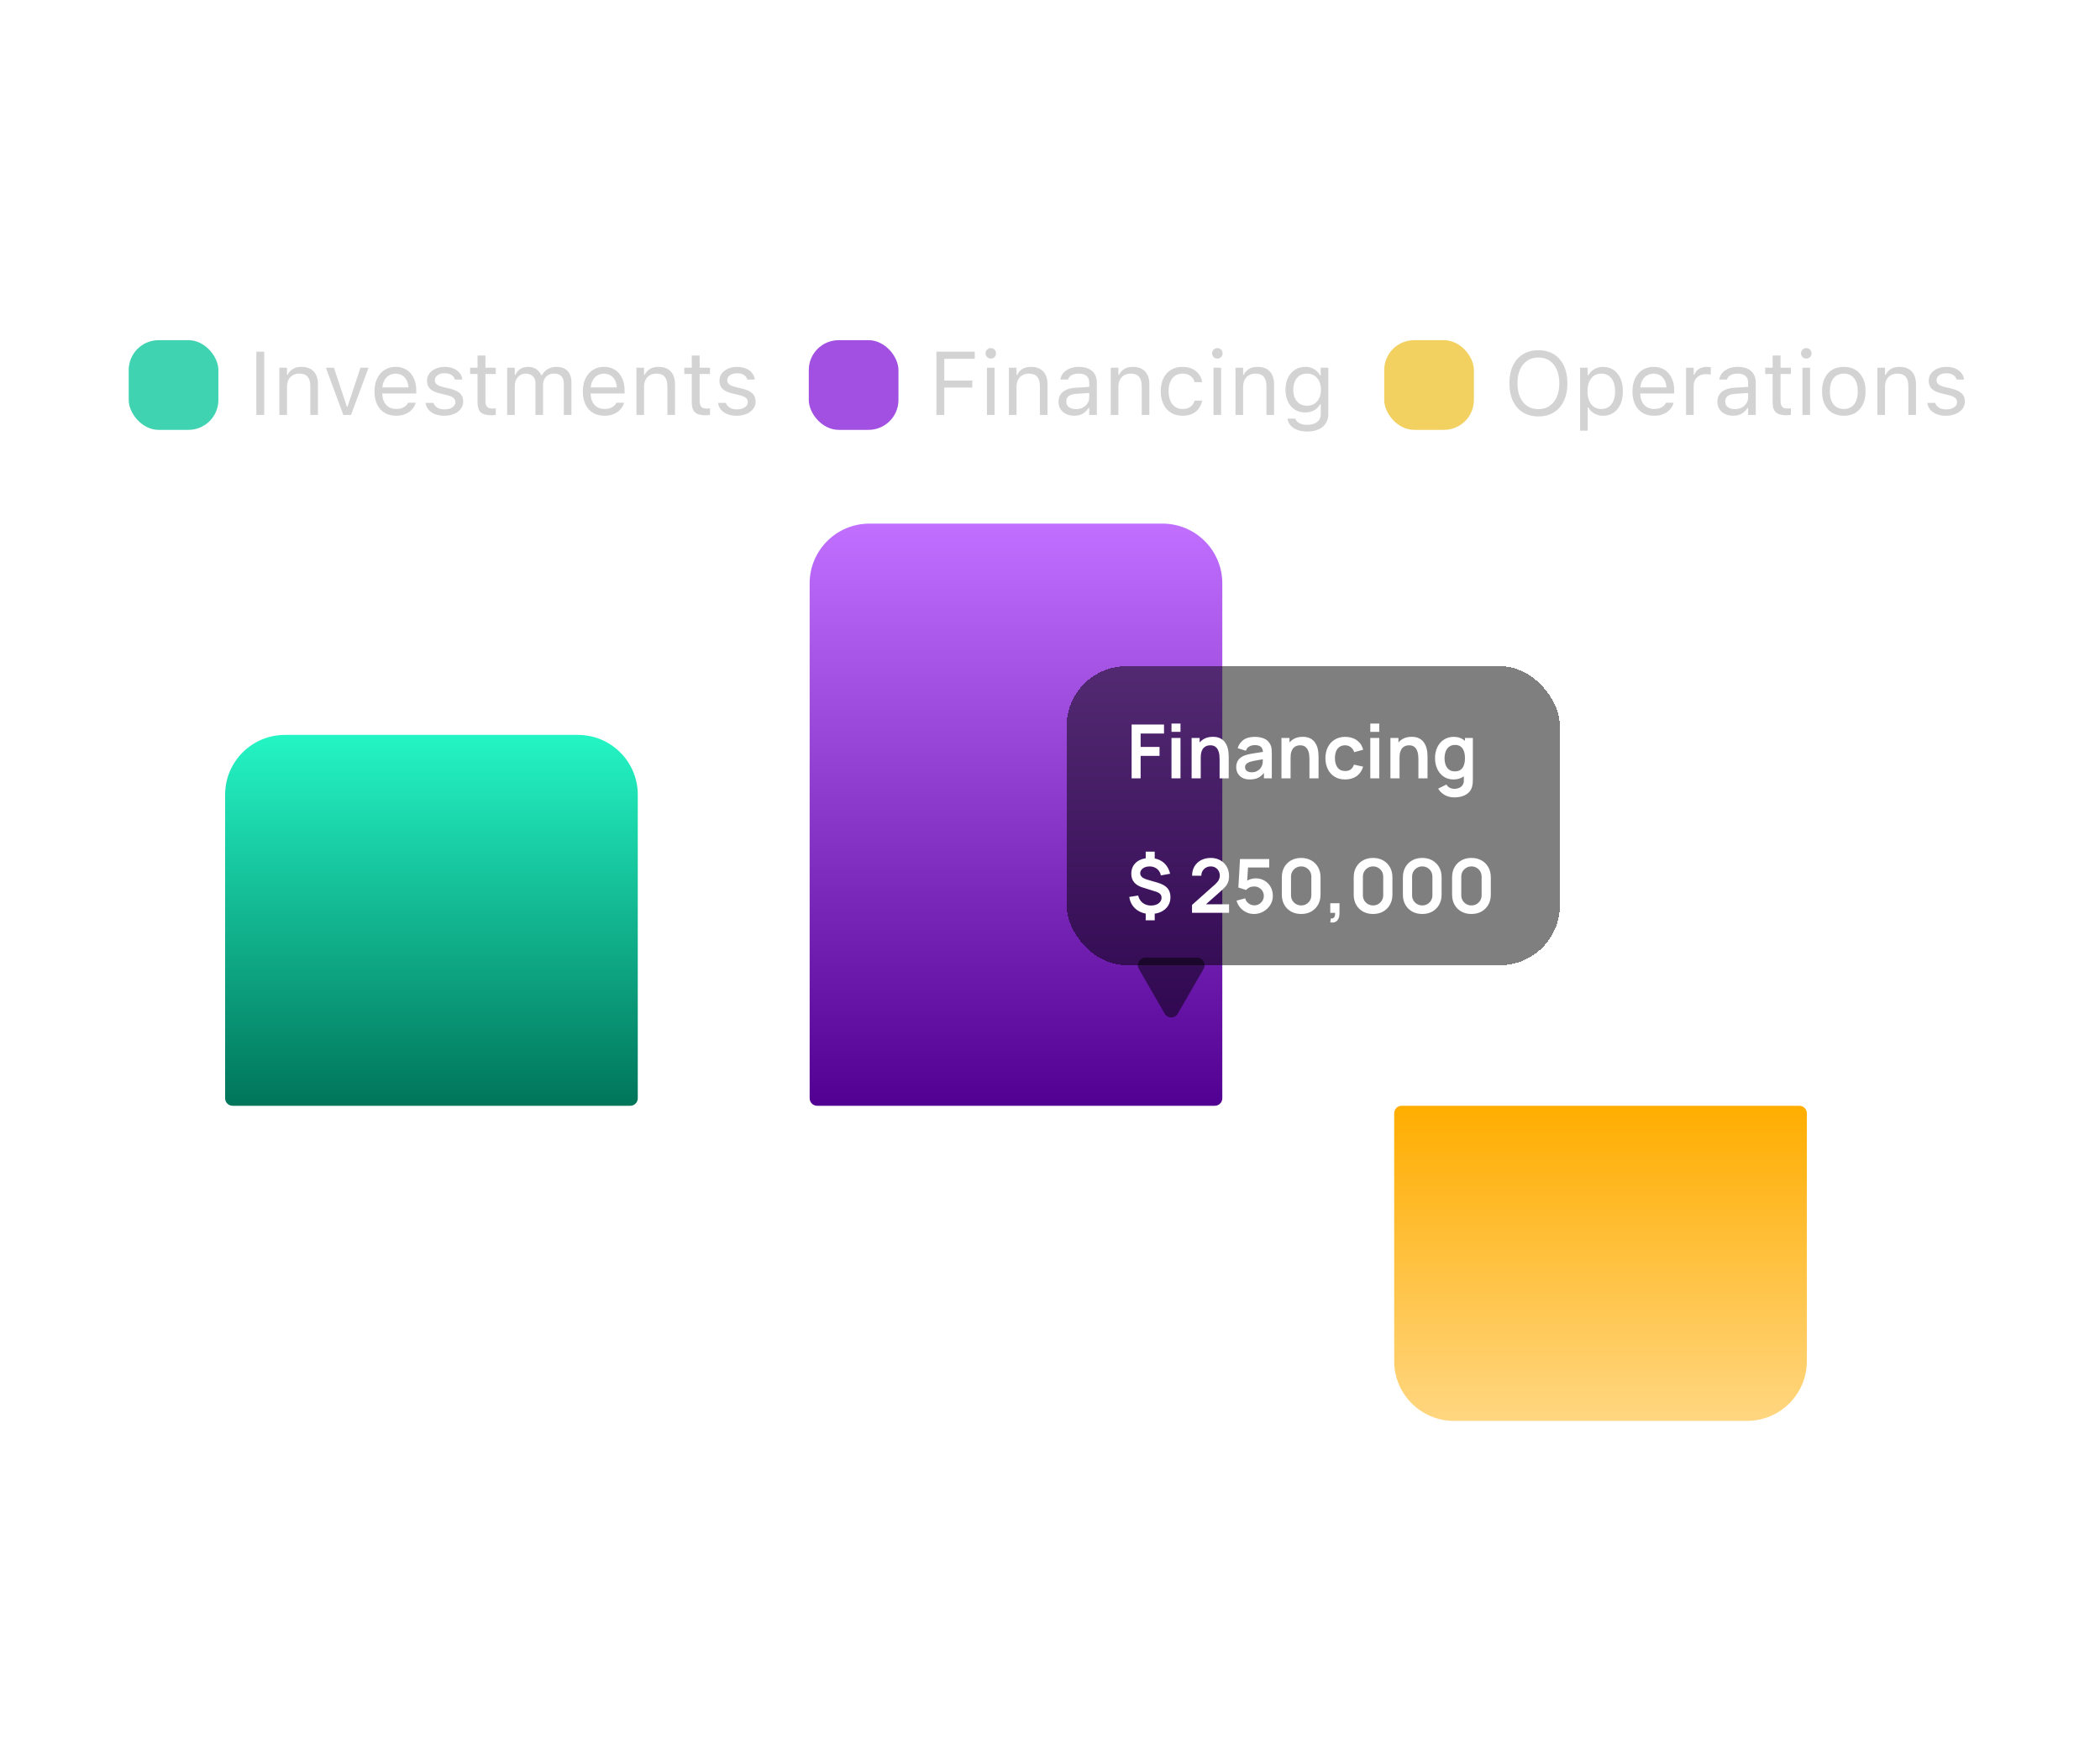 <svg width="281" height="234" viewBox="0 0 281 234" fill="none" xmlns="http://www.w3.org/2000/svg">
<rect y="0.318" width="281" height="233" rx="20" fill="white" fill-opacity="0.1"/>
<path d="M22.465 29.726C21.457 29.726 20.594 29.506 19.875 29.068C19.156 28.624 18.603 28.008 18.216 27.22C17.833 26.431 17.642 25.516 17.642 24.476C17.642 23.435 17.833 22.52 18.216 21.732C18.603 20.943 19.156 20.329 19.875 19.891C20.594 19.447 21.457 19.226 22.465 19.226C23.627 19.226 24.595 19.517 25.37 20.101C26.145 20.679 26.688 21.461 27.001 22.446L25.3 22.915C25.104 22.257 24.77 21.743 24.299 21.375C23.828 21.001 23.216 20.815 22.465 20.815C21.788 20.815 21.224 20.966 20.771 21.27C20.323 21.573 19.985 22 19.756 22.551C19.532 23.097 19.418 23.738 19.413 24.476C19.413 25.213 19.525 25.857 19.749 26.408C19.978 26.954 20.318 27.378 20.771 27.682C21.224 27.985 21.788 28.137 22.465 28.137C23.216 28.137 23.828 27.95 24.299 27.577C24.77 27.203 25.104 26.69 25.3 26.037L27.001 26.506C26.688 27.49 26.145 28.274 25.37 28.858C24.595 29.436 23.627 29.726 22.465 29.726ZM30.652 29.726C30.106 29.726 29.644 29.623 29.266 29.418C28.888 29.208 28.601 28.93 28.405 28.585C28.213 28.239 28.118 27.859 28.118 27.444C28.118 27.08 28.178 26.753 28.3 26.464C28.421 26.17 28.608 25.918 28.86 25.708C29.112 25.493 29.439 25.318 29.84 25.183C30.143 25.085 30.498 24.996 30.904 24.917C31.314 24.837 31.758 24.765 32.234 24.7C32.715 24.63 33.216 24.555 33.739 24.476L33.137 24.819C33.142 24.296 33.025 23.911 32.787 23.664C32.549 23.416 32.148 23.293 31.583 23.293C31.242 23.293 30.913 23.372 30.596 23.531C30.279 23.689 30.057 23.962 29.931 24.35L28.391 23.867C28.578 23.227 28.932 22.714 29.455 22.327C29.982 21.939 30.692 21.746 31.583 21.746C32.255 21.746 32.845 21.855 33.354 22.075C33.867 22.294 34.248 22.653 34.495 23.153C34.63 23.419 34.712 23.692 34.74 23.972C34.768 24.247 34.782 24.548 34.782 24.875V29.516H33.305V27.878L33.55 28.144C33.209 28.69 32.81 29.091 32.353 29.348C31.9 29.6 31.333 29.726 30.652 29.726ZM30.988 28.382C31.37 28.382 31.697 28.314 31.968 28.179C32.239 28.043 32.453 27.878 32.612 27.682C32.775 27.486 32.885 27.301 32.941 27.129C33.029 26.914 33.078 26.669 33.088 26.394C33.102 26.114 33.109 25.887 33.109 25.715L33.627 25.869C33.118 25.948 32.682 26.018 32.318 26.079C31.954 26.139 31.641 26.198 31.38 26.254C31.119 26.305 30.887 26.363 30.687 26.429C30.491 26.499 30.325 26.58 30.19 26.674C30.055 26.767 29.95 26.874 29.875 26.996C29.805 27.117 29.77 27.259 29.77 27.423C29.77 27.609 29.817 27.775 29.91 27.92C30.003 28.06 30.139 28.172 30.316 28.256C30.498 28.34 30.722 28.382 30.988 28.382ZM39.523 29.726C38.59 29.726 37.832 29.516 37.248 29.096C36.665 28.676 36.31 28.085 36.184 27.325L37.906 27.059C37.995 27.432 38.191 27.726 38.494 27.941C38.798 28.155 39.18 28.263 39.642 28.263C40.048 28.263 40.361 28.183 40.58 28.025C40.804 27.861 40.916 27.64 40.916 27.36C40.916 27.187 40.874 27.049 40.79 26.947C40.711 26.839 40.534 26.737 40.258 26.639C39.983 26.541 39.561 26.417 38.991 26.268C38.357 26.1 37.853 25.92 37.479 25.729C37.106 25.533 36.838 25.302 36.674 25.036C36.511 24.77 36.429 24.448 36.429 24.07C36.429 23.598 36.553 23.188 36.8 22.838C37.048 22.488 37.393 22.219 37.836 22.033C38.28 21.841 38.802 21.746 39.404 21.746C39.992 21.746 40.513 21.837 40.965 22.019C41.423 22.201 41.791 22.46 42.071 22.796C42.351 23.132 42.524 23.526 42.589 23.979L40.867 24.287C40.825 23.965 40.678 23.71 40.426 23.524C40.179 23.337 39.848 23.232 39.432 23.209C39.036 23.185 38.716 23.246 38.473 23.391C38.231 23.531 38.109 23.729 38.109 23.986C38.109 24.13 38.158 24.254 38.256 24.357C38.354 24.459 38.55 24.562 38.844 24.665C39.143 24.767 39.586 24.893 40.174 25.043C40.776 25.197 41.257 25.374 41.616 25.575C41.98 25.771 42.242 26.006 42.4 26.282C42.564 26.557 42.645 26.891 42.645 27.283C42.645 28.043 42.368 28.641 41.812 29.075C41.262 29.509 40.499 29.726 39.523 29.726ZM49.407 29.516V25.876C49.407 25.638 49.391 25.374 49.358 25.085C49.326 24.795 49.249 24.518 49.127 24.252C49.011 23.981 48.834 23.759 48.596 23.587C48.362 23.414 48.045 23.328 47.644 23.328C47.429 23.328 47.217 23.363 47.007 23.433C46.797 23.503 46.605 23.624 46.432 23.797C46.264 23.965 46.129 24.198 46.026 24.497C45.924 24.791 45.873 25.169 45.873 25.631L44.871 25.204C44.871 24.56 44.995 23.976 45.242 23.454C45.495 22.931 45.863 22.516 46.349 22.208C46.834 21.895 47.431 21.739 48.141 21.739C48.7 21.739 49.163 21.832 49.526 22.019C49.891 22.205 50.18 22.443 50.395 22.733C50.609 23.022 50.768 23.33 50.87 23.657C50.973 23.983 51.038 24.294 51.066 24.588C51.099 24.877 51.115 25.113 51.115 25.295V29.516H49.407ZM44.164 29.516V19.436H45.669V24.742H45.873V29.516H44.164ZM55.745 29.516V19.436H61.814V21.123H57.432V23.636H60.974V25.316H57.432V29.516H55.745ZM63.213 29.516V19.226H64.9V29.516H63.213ZM70.336 29.726C69.58 29.726 68.919 29.555 68.355 29.215C67.79 28.874 67.352 28.405 67.039 27.808C66.731 27.206 66.577 26.515 66.577 25.736C66.577 24.942 66.736 24.247 67.053 23.65C67.37 23.052 67.811 22.586 68.376 22.25C68.941 21.914 69.594 21.746 70.336 21.746C71.097 21.746 71.759 21.916 72.324 22.257C72.888 22.597 73.327 23.069 73.64 23.671C73.953 24.268 74.109 24.956 74.109 25.736C74.109 26.52 73.95 27.213 73.633 27.815C73.32 28.412 72.882 28.881 72.317 29.222C71.752 29.558 71.092 29.726 70.336 29.726ZM70.336 28.144C71.008 28.144 71.507 27.92 71.834 27.472C72.16 27.024 72.324 26.445 72.324 25.736C72.324 25.003 72.158 24.42 71.827 23.986C71.496 23.547 70.999 23.328 70.336 23.328C69.883 23.328 69.51 23.43 69.216 23.636C68.927 23.836 68.712 24.119 68.572 24.483C68.432 24.842 68.362 25.26 68.362 25.736C68.362 26.468 68.528 27.054 68.859 27.493C69.195 27.927 69.687 28.144 70.336 28.144ZM76.988 29.516L74.678 21.942L76.33 21.956L77.807 26.807L79.305 21.956H80.726L82.217 26.807L83.701 21.956H85.353L83.043 29.516H81.727L80.012 24.315L78.304 29.516H76.988Z" fill="white"/>
<rect x="17.222" y="45.516" width="12" height="12" rx="4" fill="#3FD3B1"/>
<path d="M34.3 55.516V47.06H35.355V55.516H34.3ZM37.382 55.516V49.199H38.402V50.148H38.495C38.656 49.812 38.886 49.553 39.187 49.369C39.487 49.182 39.87 49.088 40.335 49.088C41.046 49.088 41.591 49.291 41.97 49.697C42.353 50.1 42.544 50.676 42.544 51.426V55.516H41.525V51.672C41.525 51.102 41.404 50.68 41.161 50.406C40.923 50.129 40.552 49.99 40.048 49.99C39.712 49.99 39.421 50.062 39.175 50.207C38.929 50.352 38.737 50.557 38.601 50.822C38.468 51.088 38.402 51.406 38.402 51.777V55.516H37.382ZM45.943 55.516L43.605 49.199H44.683L46.411 54.402H46.505L48.234 49.199H49.312L46.974 55.516H45.943ZM53.003 55.627C52.402 55.627 51.884 55.494 51.45 55.228C51.021 54.963 50.689 54.588 50.454 54.103C50.224 53.615 50.109 53.041 50.109 52.381V52.375C50.109 51.723 50.224 51.15 50.454 50.658C50.689 50.166 51.019 49.781 51.445 49.504C51.87 49.227 52.368 49.088 52.939 49.088C53.513 49.088 54.005 49.221 54.415 49.486C54.829 49.752 55.146 50.123 55.364 50.6C55.587 51.072 55.699 51.623 55.699 52.252V52.65H50.636V51.836H55.177L54.673 52.58V52.176C54.673 51.68 54.599 51.272 54.45 50.951C54.302 50.631 54.097 50.393 53.835 50.236C53.574 50.076 53.273 49.996 52.933 49.996C52.593 49.996 52.288 50.08 52.019 50.248C51.753 50.412 51.542 50.656 51.386 50.98C51.23 51.305 51.152 51.703 51.152 52.176V52.58C51.152 53.029 51.228 53.414 51.38 53.734C51.532 54.051 51.749 54.295 52.031 54.467C52.312 54.635 52.644 54.719 53.027 54.719C53.312 54.719 53.56 54.68 53.771 54.602C53.982 54.523 54.156 54.424 54.292 54.303C54.429 54.182 54.525 54.059 54.579 53.934L54.603 53.881H55.622L55.611 53.928C55.556 54.143 55.458 54.352 55.318 54.555C55.181 54.754 55.003 54.935 54.784 55.1C54.566 55.26 54.306 55.389 54.005 55.486C53.708 55.58 53.374 55.627 53.003 55.627ZM59.449 55.627C58.98 55.627 58.566 55.557 58.206 55.416C57.847 55.272 57.558 55.07 57.339 54.812C57.124 54.555 56.997 54.252 56.958 53.904H58.001C58.087 54.166 58.255 54.377 58.505 54.537C58.755 54.697 59.081 54.777 59.484 54.777C59.769 54.777 60.019 54.736 60.234 54.654C60.452 54.568 60.624 54.453 60.749 54.309C60.874 54.16 60.937 53.99 60.937 53.799V53.787C60.937 53.572 60.851 53.391 60.679 53.242C60.507 53.09 60.226 52.967 59.835 52.873L58.857 52.639C58.462 52.545 58.138 52.424 57.884 52.275C57.63 52.123 57.443 51.938 57.322 51.719C57.2 51.496 57.14 51.234 57.14 50.934V50.928C57.14 50.576 57.242 50.262 57.445 49.984C57.652 49.707 57.933 49.488 58.288 49.328C58.644 49.168 59.044 49.088 59.489 49.088C59.931 49.088 60.322 49.158 60.661 49.299C61.005 49.435 61.281 49.631 61.487 49.885C61.699 50.139 61.827 50.438 61.874 50.781H60.872C60.806 50.531 60.654 50.328 60.415 50.172C60.177 50.016 59.867 49.938 59.484 49.938C59.234 49.938 59.011 49.978 58.816 50.06C58.62 50.139 58.466 50.248 58.353 50.389C58.239 50.529 58.183 50.693 58.183 50.881V50.893C58.183 51.033 58.22 51.158 58.294 51.268C58.368 51.377 58.484 51.473 58.64 51.555C58.796 51.637 58.997 51.709 59.243 51.772L60.216 52.006C60.81 52.15 61.251 52.357 61.54 52.627C61.833 52.897 61.98 53.258 61.98 53.711V53.723C61.98 54.098 61.868 54.43 61.646 54.719C61.423 55.004 61.12 55.227 60.737 55.387C60.359 55.547 59.929 55.627 59.449 55.627ZM65.747 55.562C65.099 55.562 64.628 55.432 64.335 55.17C64.046 54.908 63.902 54.477 63.902 53.875V50.043H62.906V49.199H63.902V47.565H64.956V49.199H66.339V50.043H64.956V53.617C64.956 53.988 65.027 54.256 65.167 54.42C65.308 54.58 65.542 54.66 65.87 54.66C65.96 54.66 66.036 54.658 66.099 54.654C66.165 54.65 66.245 54.645 66.339 54.637V55.504C66.242 55.52 66.144 55.533 66.046 55.545C65.948 55.557 65.849 55.562 65.747 55.562ZM67.862 55.516V49.199H68.882V50.16H68.976C69.117 49.82 69.331 49.557 69.62 49.369C69.913 49.182 70.267 49.088 70.681 49.088C70.966 49.088 71.222 49.135 71.448 49.228C71.675 49.322 71.87 49.453 72.034 49.621C72.198 49.785 72.329 49.977 72.427 50.195H72.521C72.634 49.973 72.786 49.779 72.978 49.615C73.169 49.447 73.39 49.318 73.64 49.228C73.894 49.135 74.165 49.088 74.454 49.088C74.884 49.088 75.247 49.168 75.544 49.328C75.845 49.488 76.073 49.723 76.23 50.031C76.386 50.336 76.464 50.709 76.464 51.15V55.516H75.445V51.385C75.445 51.072 75.396 50.815 75.298 50.611C75.204 50.404 75.06 50.25 74.865 50.148C74.669 50.043 74.423 49.99 74.126 49.99C73.833 49.99 73.577 50.057 73.359 50.19C73.14 50.322 72.97 50.5 72.849 50.723C72.728 50.941 72.667 51.185 72.667 51.455V55.516H71.648V51.227C71.648 50.977 71.593 50.76 71.484 50.576C71.378 50.389 71.226 50.244 71.027 50.143C70.831 50.041 70.601 49.99 70.335 49.99C70.062 49.99 69.814 50.062 69.591 50.207C69.372 50.352 69.198 50.547 69.07 50.793C68.945 51.035 68.882 51.305 68.882 51.602V55.516H67.862ZM80.882 55.627C80.281 55.627 79.763 55.494 79.329 55.228C78.9 54.963 78.568 54.588 78.333 54.103C78.103 53.615 77.987 53.041 77.987 52.381V52.375C77.987 51.723 78.103 51.15 78.333 50.658C78.568 50.166 78.898 49.781 79.323 49.504C79.749 49.227 80.247 49.088 80.818 49.088C81.392 49.088 81.884 49.221 82.294 49.486C82.708 49.752 83.025 50.123 83.243 50.6C83.466 51.072 83.577 51.623 83.577 52.252V52.65H78.515V51.836H83.056L82.552 52.58V52.176C82.552 51.68 82.478 51.272 82.329 50.951C82.181 50.631 81.976 50.393 81.714 50.236C81.452 50.076 81.152 49.996 80.812 49.996C80.472 49.996 80.167 50.08 79.898 50.248C79.632 50.412 79.421 50.656 79.265 50.98C79.109 51.305 79.031 51.703 79.031 52.176V52.58C79.031 53.029 79.107 53.414 79.259 53.734C79.411 54.051 79.628 54.295 79.909 54.467C80.191 54.635 80.523 54.719 80.906 54.719C81.191 54.719 81.439 54.68 81.65 54.602C81.861 54.523 82.034 54.424 82.171 54.303C82.308 54.182 82.404 54.059 82.458 53.934L82.482 53.881H83.501L83.49 53.928C83.435 54.143 83.337 54.352 83.197 54.555C83.06 54.754 82.882 54.935 82.663 55.1C82.445 55.26 82.185 55.389 81.884 55.486C81.587 55.58 81.253 55.627 80.882 55.627ZM85.159 55.516V49.199H86.179V50.148H86.273C86.433 49.812 86.663 49.553 86.964 49.369C87.265 49.182 87.648 49.088 88.112 49.088C88.823 49.088 89.368 49.291 89.747 49.697C90.13 50.1 90.322 50.676 90.322 51.426V55.516H89.302V51.672C89.302 51.102 89.181 50.68 88.939 50.406C88.7 50.129 88.329 49.99 87.825 49.99C87.49 49.99 87.198 50.062 86.952 50.207C86.706 50.352 86.515 50.557 86.378 50.822C86.245 51.088 86.179 51.406 86.179 51.777V55.516H85.159ZM94.411 55.562C93.763 55.562 93.292 55.432 92.999 55.17C92.71 54.908 92.566 54.477 92.566 53.875V50.043H91.57V49.199H92.566V47.565H93.62V49.199H95.003V50.043H93.62V53.617C93.62 53.988 93.691 54.256 93.831 54.42C93.972 54.58 94.206 54.66 94.534 54.66C94.624 54.66 94.7 54.658 94.763 54.654C94.829 54.65 94.909 54.645 95.003 54.637V55.504C94.906 55.52 94.808 55.533 94.71 55.545C94.612 55.557 94.513 55.562 94.411 55.562ZM98.577 55.627C98.109 55.627 97.695 55.557 97.335 55.416C96.976 55.272 96.687 55.07 96.468 54.812C96.253 54.555 96.126 54.252 96.087 53.904H97.13C97.216 54.166 97.384 54.377 97.634 54.537C97.884 54.697 98.21 54.777 98.612 54.777C98.898 54.777 99.148 54.736 99.362 54.654C99.581 54.568 99.753 54.453 99.878 54.309C100.003 54.16 100.066 53.99 100.066 53.799V53.787C100.066 53.572 99.98 53.391 99.808 53.242C99.636 53.09 99.355 52.967 98.964 52.873L97.986 52.639C97.591 52.545 97.267 52.424 97.013 52.275C96.759 52.123 96.572 51.938 96.45 51.719C96.329 51.496 96.269 51.234 96.269 50.934V50.928C96.269 50.576 96.37 50.262 96.573 49.984C96.781 49.707 97.062 49.488 97.417 49.328C97.773 49.168 98.173 49.088 98.618 49.088C99.06 49.088 99.45 49.158 99.79 49.299C100.134 49.435 100.409 49.631 100.616 49.885C100.827 50.139 100.956 50.438 101.003 50.781H100.001C99.935 50.531 99.782 50.328 99.544 50.172C99.306 50.016 98.995 49.938 98.612 49.938C98.362 49.938 98.14 49.978 97.945 50.06C97.749 50.139 97.595 50.248 97.482 50.389C97.368 50.529 97.312 50.693 97.312 50.881V50.893C97.312 51.033 97.349 51.158 97.423 51.268C97.497 51.377 97.612 51.473 97.769 51.555C97.925 51.637 98.126 51.709 98.372 51.772L99.345 52.006C99.939 52.15 100.38 52.357 100.669 52.627C100.962 52.897 101.109 53.258 101.109 53.711V53.723C101.109 54.098 100.997 54.43 100.775 54.719C100.552 55.004 100.249 55.227 99.867 55.387C99.487 55.547 99.058 55.627 98.577 55.627Z" fill="#D3D3D3"/>
<rect x="108.222" y="45.516" width="12" height="12" rx="4" fill="#A150E1"/>
<path d="M125.3 55.516V47.06H130.433V48.01H126.355V50.916H130.099V51.853H126.355V55.516H125.3ZM132.062 55.516V49.199H133.081V55.516H132.062ZM132.577 47.98C132.386 47.98 132.22 47.912 132.079 47.775C131.943 47.635 131.874 47.469 131.874 47.277C131.874 47.082 131.943 46.916 132.079 46.779C132.22 46.643 132.386 46.574 132.577 46.574C132.773 46.574 132.939 46.643 133.075 46.779C133.212 46.916 133.281 47.082 133.281 47.277C133.281 47.469 133.212 47.635 133.075 47.775C132.939 47.912 132.773 47.98 132.577 47.98ZM135.003 55.516V49.199H136.023V50.148H136.116C136.277 49.812 136.507 49.553 136.808 49.369C137.109 49.182 137.491 49.088 137.956 49.088C138.667 49.088 139.212 49.291 139.591 49.697C139.974 50.1 140.165 50.676 140.165 51.426V55.516H139.146V51.672C139.146 51.102 139.025 50.68 138.782 50.406C138.544 50.129 138.173 49.99 137.669 49.99C137.333 49.99 137.042 50.062 136.796 50.207C136.55 50.352 136.359 50.557 136.222 50.822C136.089 51.088 136.023 51.406 136.023 51.777V55.516H135.003ZM143.745 55.627C143.347 55.627 142.988 55.551 142.667 55.398C142.351 55.246 142.099 55.029 141.911 54.748C141.728 54.467 141.636 54.135 141.636 53.752V53.74C141.636 53.365 141.726 53.045 141.906 52.779C142.085 52.51 142.347 52.299 142.691 52.147C143.034 51.994 143.45 51.904 143.939 51.877L146.259 51.736V52.551L144.062 52.691C143.581 52.719 143.23 52.818 143.007 52.99C142.788 53.162 142.679 53.404 142.679 53.717V53.728C142.679 54.049 142.8 54.299 143.042 54.478C143.284 54.654 143.589 54.742 143.956 54.742C144.304 54.742 144.613 54.674 144.882 54.537C145.152 54.397 145.363 54.207 145.515 53.969C145.671 53.73 145.749 53.461 145.749 53.16V51.191C145.749 50.801 145.63 50.504 145.392 50.301C145.157 50.094 144.804 49.99 144.331 49.99C143.952 49.99 143.642 50.059 143.4 50.195C143.157 50.328 142.995 50.518 142.913 50.764L142.907 50.781H141.888L141.894 50.746C141.948 50.414 142.085 50.125 142.304 49.879C142.527 49.629 142.814 49.435 143.165 49.299C143.517 49.158 143.917 49.088 144.366 49.088C144.882 49.088 145.318 49.172 145.673 49.34C146.032 49.508 146.304 49.75 146.488 50.066C146.675 50.379 146.769 50.754 146.769 51.191V55.516H145.749V54.584H145.656C145.523 54.807 145.361 54.996 145.169 55.152C144.982 55.309 144.769 55.428 144.531 55.51C144.292 55.588 144.031 55.627 143.745 55.627ZM148.632 55.516V49.199H149.652V50.148H149.745C149.906 49.812 150.136 49.553 150.437 49.369C150.738 49.182 151.12 49.088 151.585 49.088C152.296 49.088 152.841 49.291 153.22 49.697C153.603 50.1 153.794 50.676 153.794 51.426V55.516H152.775V51.672C152.775 51.102 152.654 50.68 152.411 50.406C152.173 50.129 151.802 49.99 151.298 49.99C150.962 49.99 150.671 50.062 150.425 50.207C150.179 50.352 149.988 50.557 149.851 50.822C149.718 51.088 149.652 51.406 149.652 51.777V55.516H148.632ZM158.224 55.627C157.634 55.627 157.122 55.492 156.689 55.223C156.255 54.953 155.919 54.572 155.681 54.08C155.443 53.588 155.323 53.008 155.323 52.34V52.328C155.323 51.672 155.441 51.102 155.675 50.617C155.913 50.133 156.249 49.758 156.683 49.492C157.116 49.223 157.628 49.088 158.218 49.088C158.73 49.088 159.171 49.178 159.542 49.357C159.913 49.537 160.21 49.779 160.433 50.084C160.656 50.385 160.798 50.723 160.861 51.098L160.866 51.133H159.853L159.847 51.115C159.769 50.803 159.591 50.537 159.314 50.318C159.036 50.1 158.671 49.99 158.218 49.99C157.839 49.99 157.511 50.086 157.234 50.277C156.956 50.469 156.741 50.74 156.589 51.092C156.441 51.44 156.366 51.852 156.366 52.328V52.34C156.366 52.824 156.443 53.246 156.595 53.605C156.747 53.961 156.962 54.236 157.24 54.432C157.517 54.627 157.843 54.725 158.218 54.725C158.644 54.725 158.991 54.633 159.261 54.449C159.531 54.266 159.724 53.998 159.841 53.647L159.853 53.611L160.861 53.605L160.849 53.67C160.763 54.049 160.611 54.387 160.392 54.684C160.173 54.977 159.884 55.207 159.525 55.375C159.165 55.543 158.732 55.627 158.224 55.627ZM162.378 55.516V49.199H163.398V55.516H162.378ZM162.894 47.98C162.702 47.98 162.536 47.912 162.396 47.775C162.259 47.635 162.191 47.469 162.191 47.277C162.191 47.082 162.259 46.916 162.396 46.779C162.536 46.643 162.702 46.574 162.894 46.574C163.089 46.574 163.255 46.643 163.392 46.779C163.529 46.916 163.597 47.082 163.597 47.277C163.597 47.469 163.529 47.635 163.392 47.775C163.255 47.912 163.089 47.98 162.894 47.98ZM165.32 55.516V49.199H166.339V50.148H166.433C166.593 49.812 166.823 49.553 167.124 49.369C167.425 49.182 167.808 49.088 168.273 49.088C168.984 49.088 169.529 49.291 169.907 49.697C170.29 50.1 170.482 50.676 170.482 51.426V55.516H169.462V51.672C169.462 51.102 169.341 50.68 169.099 50.406C168.861 50.129 168.49 49.99 167.986 49.99C167.65 49.99 167.359 50.062 167.113 50.207C166.866 50.352 166.675 50.557 166.538 50.822C166.406 51.088 166.339 51.406 166.339 51.777V55.516H165.32ZM174.929 57.742C174.421 57.742 173.978 57.67 173.599 57.525C173.22 57.385 172.917 57.184 172.691 56.922C172.468 56.664 172.329 56.363 172.275 56.02L172.286 56.014H173.341L173.347 56.02C173.402 56.258 173.566 56.453 173.839 56.605C174.113 56.762 174.476 56.84 174.929 56.84C175.495 56.84 175.937 56.711 176.253 56.453C176.573 56.199 176.734 55.84 176.734 55.375V54.098H176.64C176.507 54.328 176.341 54.525 176.142 54.69C175.943 54.853 175.718 54.978 175.468 55.065C175.218 55.147 174.948 55.188 174.659 55.188C174.116 55.188 173.646 55.059 173.247 54.801C172.853 54.539 172.548 54.18 172.333 53.723C172.118 53.266 172.011 52.742 172.011 52.152V52.141C172.011 51.551 172.118 51.027 172.333 50.57C172.552 50.109 172.861 49.748 173.259 49.486C173.657 49.221 174.132 49.088 174.683 49.088C174.98 49.088 175.253 49.135 175.503 49.228C175.753 49.322 175.974 49.455 176.165 49.627C176.361 49.799 176.523 50.004 176.652 50.242H176.722V49.199H177.741V55.428C177.741 55.897 177.626 56.305 177.396 56.652C177.169 57 176.845 57.268 176.423 57.455C176.001 57.647 175.503 57.742 174.929 57.742ZM174.882 54.285C175.273 54.285 175.607 54.195 175.884 54.016C176.165 53.832 176.38 53.58 176.529 53.26C176.681 52.94 176.757 52.57 176.757 52.152V52.141C176.757 51.723 176.681 51.352 176.529 51.027C176.38 50.703 176.165 50.449 175.884 50.266C175.607 50.082 175.273 49.99 174.882 49.99C174.491 49.99 174.159 50.082 173.886 50.266C173.616 50.449 173.409 50.703 173.265 51.027C173.124 51.352 173.054 51.723 173.054 52.141V52.152C173.054 52.57 173.124 52.94 173.265 53.26C173.409 53.58 173.616 53.832 173.886 54.016C174.159 54.195 174.491 54.285 174.882 54.285Z" fill="#D3D3D3"/>
<rect x="185.222" y="45.516" width="12" height="12" rx="4" fill="#F3D161"/>
<path d="M205.851 55.715C205.042 55.715 204.349 55.535 203.771 55.176C203.193 54.812 202.747 54.299 202.435 53.635C202.126 52.971 201.972 52.19 201.972 51.291V51.279C201.972 50.373 202.128 49.59 202.441 48.93C202.757 48.27 203.204 47.76 203.782 47.4C204.365 47.041 205.054 46.861 205.851 46.861C206.652 46.861 207.341 47.041 207.919 47.4C208.501 47.76 208.948 48.272 209.261 48.935C209.573 49.596 209.73 50.377 209.73 51.279V51.291C209.73 52.19 209.573 52.971 209.261 53.635C208.952 54.295 208.507 54.807 207.925 55.17C207.347 55.533 206.656 55.715 205.851 55.715ZM205.851 54.742C206.429 54.742 206.927 54.6 207.345 54.315C207.763 54.029 208.085 53.629 208.312 53.113C208.538 52.594 208.652 51.986 208.652 51.291V51.279C208.652 50.576 208.538 49.967 208.312 49.451C208.085 48.935 207.763 48.537 207.345 48.256C206.927 47.975 206.429 47.834 205.851 47.834C205.277 47.834 204.781 47.975 204.363 48.256C203.945 48.537 203.62 48.935 203.39 49.451C203.163 49.967 203.05 50.576 203.05 51.279V51.291C203.05 51.986 203.161 52.594 203.384 53.113C203.607 53.629 203.927 54.029 204.345 54.315C204.763 54.6 205.265 54.742 205.851 54.742ZM211.429 57.625V49.199H212.448V50.207H212.542C212.671 49.973 212.833 49.773 213.029 49.609C213.224 49.441 213.447 49.312 213.697 49.223C213.947 49.133 214.218 49.088 214.511 49.088C215.046 49.088 215.511 49.225 215.906 49.498C216.304 49.768 216.613 50.147 216.831 50.635C217.05 51.123 217.159 51.695 217.159 52.352V52.363C217.159 53.023 217.05 53.598 216.831 54.086C216.613 54.574 216.304 54.953 215.906 55.223C215.511 55.492 215.046 55.627 214.511 55.627C214.222 55.627 213.948 55.582 213.691 55.492C213.437 55.398 213.21 55.27 213.011 55.105C212.816 54.941 212.659 54.746 212.542 54.52H212.448V57.625H211.429ZM214.277 54.725C214.663 54.725 214.993 54.631 215.267 54.443C215.54 54.252 215.749 53.98 215.894 53.629C216.042 53.273 216.116 52.852 216.116 52.363V52.352C216.116 51.859 216.042 51.438 215.894 51.086C215.749 50.734 215.54 50.465 215.267 50.277C214.993 50.086 214.663 49.99 214.277 49.99C213.894 49.99 213.564 50.086 213.286 50.277C213.009 50.469 212.796 50.74 212.648 51.092C212.499 51.443 212.425 51.863 212.425 52.352V52.363C212.425 52.848 212.499 53.268 212.648 53.623C212.796 53.975 213.009 54.246 213.286 54.438C213.564 54.629 213.894 54.725 214.277 54.725ZM221.331 55.627C220.73 55.627 220.212 55.494 219.779 55.228C219.349 54.963 219.017 54.588 218.782 54.103C218.552 53.615 218.437 53.041 218.437 52.381V52.375C218.437 51.723 218.552 51.15 218.782 50.658C219.017 50.166 219.347 49.781 219.773 49.504C220.198 49.227 220.697 49.088 221.267 49.088C221.841 49.088 222.333 49.221 222.743 49.486C223.157 49.752 223.474 50.123 223.693 50.6C223.915 51.072 224.027 51.623 224.027 52.252V52.65H218.964V51.836H223.505L223.001 52.58V52.176C223.001 51.68 222.927 51.272 222.779 50.951C222.63 50.631 222.425 50.393 222.163 50.236C221.902 50.076 221.601 49.996 221.261 49.996C220.921 49.996 220.616 50.08 220.347 50.248C220.081 50.412 219.87 50.656 219.714 50.98C219.558 51.305 219.48 51.703 219.48 52.176V52.58C219.48 53.029 219.556 53.414 219.708 53.734C219.861 54.051 220.077 54.295 220.359 54.467C220.64 54.635 220.972 54.719 221.355 54.719C221.64 54.719 221.888 54.68 222.099 54.602C222.31 54.523 222.484 54.424 222.62 54.303C222.757 54.182 222.853 54.059 222.907 53.934L222.931 53.881H223.95L223.939 53.928C223.884 54.143 223.786 54.352 223.646 54.555C223.509 54.754 223.331 54.935 223.113 55.1C222.894 55.26 222.634 55.389 222.333 55.486C222.036 55.58 221.702 55.627 221.331 55.627ZM225.609 55.516V49.199H226.628V50.137H226.722C226.843 49.805 227.048 49.547 227.337 49.363C227.626 49.18 227.984 49.088 228.409 49.088C228.507 49.088 228.603 49.094 228.697 49.105C228.794 49.113 228.868 49.121 228.919 49.129V50.119C228.814 50.1 228.71 50.086 228.609 50.078C228.511 50.066 228.406 50.06 228.292 50.06C227.968 50.06 227.681 50.125 227.431 50.254C227.181 50.383 226.984 50.562 226.839 50.793C226.698 51.023 226.628 51.293 226.628 51.602V55.516H225.609ZM231.913 55.627C231.515 55.627 231.156 55.551 230.835 55.398C230.519 55.246 230.267 55.029 230.079 54.748C229.896 54.467 229.804 54.135 229.804 53.752V53.74C229.804 53.365 229.894 53.045 230.073 52.779C230.253 52.51 230.515 52.299 230.859 52.147C231.202 51.994 231.618 51.904 232.107 51.877L234.427 51.736V52.551L232.23 52.691C231.749 52.719 231.398 52.818 231.175 52.99C230.956 53.162 230.847 53.404 230.847 53.717V53.728C230.847 54.049 230.968 54.299 231.21 54.478C231.452 54.654 231.757 54.742 232.124 54.742C232.472 54.742 232.781 54.674 233.05 54.537C233.32 54.397 233.531 54.207 233.683 53.969C233.839 53.73 233.917 53.461 233.917 53.16V51.191C233.917 50.801 233.798 50.504 233.56 50.301C233.325 50.094 232.972 49.99 232.499 49.99C232.12 49.99 231.81 50.059 231.568 50.195C231.325 50.328 231.163 50.518 231.081 50.764L231.075 50.781H230.056L230.062 50.746C230.116 50.414 230.253 50.125 230.472 49.879C230.695 49.629 230.982 49.435 231.333 49.299C231.685 49.158 232.085 49.088 232.534 49.088C233.05 49.088 233.486 49.172 233.841 49.34C234.2 49.508 234.472 49.75 234.656 50.066C234.843 50.379 234.937 50.754 234.937 51.191V55.516H233.917V54.584H233.823C233.691 54.807 233.529 54.996 233.337 55.152C233.15 55.309 232.937 55.428 232.698 55.51C232.46 55.588 232.198 55.627 231.913 55.627ZM239.044 55.562C238.396 55.562 237.925 55.432 237.632 55.17C237.343 54.908 237.198 54.477 237.198 53.875V50.043H236.202V49.199H237.198V47.565H238.253V49.199H239.636V50.043H238.253V53.617C238.253 53.988 238.323 54.256 238.464 54.42C238.605 54.58 238.839 54.66 239.167 54.66C239.257 54.66 239.333 54.658 239.396 54.654C239.462 54.65 239.542 54.645 239.636 54.637V55.504C239.538 55.52 239.441 55.533 239.343 55.545C239.245 55.557 239.146 55.562 239.044 55.562ZM241.183 55.516V49.199H242.202V55.516H241.183ZM241.698 47.98C241.507 47.98 241.341 47.912 241.2 47.775C241.064 47.635 240.995 47.469 240.995 47.277C240.995 47.082 241.064 46.916 241.2 46.779C241.341 46.643 241.507 46.574 241.698 46.574C241.894 46.574 242.06 46.643 242.197 46.779C242.333 46.916 242.402 47.082 242.402 47.277C242.402 47.469 242.333 47.635 242.197 47.775C242.06 47.912 241.894 47.98 241.698 47.98ZM246.72 55.627C246.122 55.627 245.605 55.496 245.167 55.234C244.734 54.969 244.398 54.592 244.159 54.103C243.925 53.615 243.808 53.035 243.808 52.363V52.352C243.808 51.676 243.925 51.094 244.159 50.605C244.398 50.117 244.734 49.742 245.167 49.48C245.605 49.219 246.122 49.088 246.72 49.088C247.322 49.088 247.839 49.219 248.273 49.48C248.706 49.742 249.04 50.117 249.275 50.605C249.513 51.094 249.632 51.676 249.632 52.352V52.363C249.632 53.035 249.513 53.615 249.275 54.103C249.04 54.592 248.706 54.969 248.273 55.234C247.839 55.496 247.322 55.627 246.72 55.627ZM246.72 54.725C247.118 54.725 247.456 54.631 247.734 54.443C248.011 54.256 248.222 53.986 248.366 53.635C248.515 53.283 248.589 52.859 248.589 52.363V52.352C248.589 51.852 248.515 51.426 248.366 51.074C248.222 50.723 248.011 50.455 247.734 50.272C247.456 50.084 247.118 49.99 246.72 49.99C246.322 49.99 245.984 50.084 245.706 50.272C245.429 50.455 245.216 50.723 245.068 51.074C244.923 51.426 244.851 51.852 244.851 52.352V52.363C244.851 52.859 244.923 53.283 245.068 53.635C245.216 53.986 245.429 54.256 245.706 54.443C245.984 54.631 246.322 54.725 246.72 54.725ZM251.214 55.516V49.199H252.234V50.148H252.327C252.488 49.812 252.718 49.553 253.019 49.369C253.32 49.182 253.702 49.088 254.167 49.088C254.878 49.088 255.423 49.291 255.802 49.697C256.185 50.1 256.376 50.676 256.376 51.426V55.516H255.357V51.672C255.357 51.102 255.236 50.68 254.993 50.406C254.755 50.129 254.384 49.99 253.88 49.99C253.544 49.99 253.253 50.062 253.007 50.207C252.761 50.352 252.57 50.557 252.433 50.822C252.3 51.088 252.234 51.406 252.234 51.777V55.516H251.214ZM260.39 55.627C259.921 55.627 259.507 55.557 259.148 55.416C258.788 55.272 258.499 55.07 258.281 54.812C258.066 54.555 257.939 54.252 257.9 53.904H258.943C259.029 54.166 259.197 54.377 259.447 54.537C259.697 54.697 260.023 54.777 260.425 54.777C260.71 54.777 260.96 54.736 261.175 54.654C261.394 54.568 261.566 54.453 261.691 54.309C261.816 54.16 261.878 53.99 261.878 53.799V53.787C261.878 53.572 261.792 53.391 261.62 53.242C261.448 53.09 261.167 52.967 260.777 52.873L259.798 52.639C259.404 52.545 259.079 52.424 258.825 52.275C258.572 52.123 258.384 51.938 258.263 51.719C258.142 51.496 258.081 51.234 258.081 50.934V50.928C258.081 50.576 258.183 50.262 258.386 49.984C258.593 49.707 258.874 49.488 259.23 49.328C259.585 49.168 259.986 49.088 260.431 49.088C260.872 49.088 261.263 49.158 261.603 49.299C261.947 49.435 262.222 49.631 262.429 49.885C262.64 50.139 262.769 50.438 262.816 50.781H261.814C261.747 50.531 261.595 50.328 261.357 50.172C261.118 50.016 260.808 49.938 260.425 49.938C260.175 49.938 259.952 49.978 259.757 50.06C259.562 50.139 259.407 50.248 259.294 50.389C259.181 50.529 259.124 50.693 259.124 50.881V50.893C259.124 51.033 259.161 51.158 259.236 51.268C259.31 51.377 259.425 51.473 259.581 51.555C259.738 51.637 259.939 51.709 260.185 51.772L261.157 52.006C261.751 52.15 262.193 52.357 262.482 52.627C262.775 52.897 262.921 53.258 262.921 53.711V53.723C262.921 54.098 262.81 54.43 262.587 54.719C262.365 55.004 262.062 55.227 261.679 55.387C261.3 55.547 260.87 55.627 260.39 55.627Z" fill="#D3D3D3"/>
<path d="M30.123 106.331C30.123 101.913 33.705 98.331 38.123 98.331H77.34C81.758 98.331 85.34 101.913 85.34 106.331V146.952C85.34 147.504 84.892 147.952 84.34 147.952H31.123C30.571 147.952 30.123 147.504 30.123 146.952V106.331Z" fill="url(#paint0_linear_568_136)"/>
<path d="M108.339 78.06C108.339 73.641 111.921 70.06 116.339 70.06H155.556C159.974 70.06 163.556 73.641 163.556 78.06V146.952C163.556 147.504 163.108 147.952 162.556 147.952H109.339C108.787 147.952 108.339 147.504 108.339 146.952V78.06Z" fill="url(#paint1_linear_568_136)"/>
<path d="M186.556 182.115C186.556 186.534 190.138 190.115 194.556 190.115H233.772C238.191 190.115 241.772 186.534 241.772 182.115V148.952C241.772 148.399 241.325 147.952 240.772 147.952H187.556C187.004 147.952 186.556 148.399 186.556 148.952V182.115Z" fill="url(#paint2_linear_568_136)"/>
<g filter="url(#filter0_d_568_136)">
<rect x="142.722" y="85.141" width="66" height="40" rx="8" fill="black" fill-opacity="0.5" shape-rendering="crispEdges"/>
<path d="M151.422 100.141V92.941H155.757V94.146H152.627V95.941H155.157V97.141H152.627V100.141H151.422ZM156.756 93.921V92.816H157.961V93.921H156.756ZM156.756 100.141V94.741H157.961V100.141H156.756ZM163.194 100.141V97.541C163.194 97.371 163.182 97.183 163.159 96.976C163.136 96.77 163.081 96.571 162.994 96.381C162.911 96.188 162.784 96.03 162.614 95.906C162.447 95.783 162.221 95.721 161.934 95.721C161.781 95.721 161.629 95.746 161.479 95.796C161.329 95.846 161.192 95.933 161.069 96.056C160.949 96.176 160.852 96.343 160.779 96.556C160.706 96.766 160.669 97.036 160.669 97.366L159.954 97.061C159.954 96.601 160.042 96.185 160.219 95.811C160.399 95.438 160.662 95.141 161.009 94.921C161.356 94.698 161.782 94.586 162.289 94.586C162.689 94.586 163.019 94.653 163.279 94.786C163.539 94.92 163.746 95.09 163.899 95.296C164.052 95.503 164.166 95.723 164.239 95.956C164.312 96.19 164.359 96.411 164.379 96.621C164.402 96.828 164.414 96.996 164.414 97.126V100.141H163.194ZM159.449 100.141V94.741H160.524V96.416H160.669V100.141H159.449ZM167.229 100.291C166.839 100.291 166.509 100.218 166.239 100.071C165.969 99.921 165.764 99.723 165.624 99.476C165.487 99.23 165.419 98.958 165.419 98.661C165.419 98.401 165.462 98.168 165.549 97.961C165.635 97.751 165.769 97.571 165.949 97.421C166.129 97.268 166.362 97.143 166.649 97.046C166.865 96.976 167.119 96.913 167.409 96.856C167.702 96.8 168.019 96.748 168.359 96.701C168.702 96.651 169.06 96.598 169.434 96.541L169.004 96.786C169.007 96.413 168.924 96.138 168.754 95.961C168.584 95.785 168.297 95.696 167.894 95.696C167.65 95.696 167.415 95.753 167.189 95.866C166.962 95.98 166.804 96.175 166.714 96.451L165.614 96.106C165.747 95.65 166 95.283 166.374 95.006C166.75 94.73 167.257 94.591 167.894 94.591C168.374 94.591 168.795 94.67 169.159 94.826C169.525 94.983 169.797 95.24 169.974 95.596C170.07 95.786 170.129 95.981 170.149 96.181C170.169 96.378 170.179 96.593 170.179 96.826V100.141H169.124V98.971L169.299 99.161C169.055 99.551 168.77 99.838 168.444 100.021C168.12 100.201 167.715 100.291 167.229 100.291ZM167.469 99.331C167.742 99.331 167.975 99.283 168.169 99.186C168.362 99.09 168.515 98.971 168.629 98.831C168.745 98.691 168.824 98.56 168.864 98.436C168.927 98.283 168.962 98.108 168.969 97.911C168.979 97.711 168.984 97.55 168.984 97.426L169.354 97.536C168.99 97.593 168.679 97.643 168.419 97.686C168.159 97.73 167.935 97.771 167.749 97.811C167.562 97.848 167.397 97.89 167.254 97.936C167.114 97.986 166.995 98.045 166.899 98.111C166.802 98.178 166.727 98.255 166.674 98.341C166.624 98.428 166.599 98.53 166.599 98.646C166.599 98.78 166.632 98.898 166.699 99.001C166.765 99.101 166.862 99.181 166.989 99.241C167.119 99.301 167.279 99.331 167.469 99.331ZM175.216 100.141V97.541C175.216 97.371 175.204 97.183 175.181 96.976C175.157 96.77 175.102 96.571 175.016 96.381C174.932 96.188 174.806 96.03 174.636 95.906C174.469 95.783 174.242 95.721 173.956 95.721C173.802 95.721 173.651 95.746 173.501 95.796C173.351 95.846 173.214 95.933 173.091 96.056C172.971 96.176 172.874 96.343 172.801 96.556C172.727 96.766 172.691 97.036 172.691 97.366L171.976 97.061C171.976 96.601 172.064 96.185 172.241 95.811C172.421 95.438 172.684 95.141 173.031 94.921C173.377 94.698 173.804 94.586 174.311 94.586C174.711 94.586 175.041 94.653 175.301 94.786C175.561 94.92 175.767 95.09 175.921 95.296C176.074 95.503 176.187 95.723 176.261 95.956C176.334 96.19 176.381 96.411 176.401 96.621C176.424 96.828 176.436 96.996 176.436 97.126V100.141H175.216ZM171.471 100.141V94.741H172.546V96.416H172.691V100.141H171.471ZM179.997 100.291C179.441 100.291 178.966 100.168 178.572 99.921C178.179 99.671 177.877 99.331 177.667 98.901C177.461 98.471 177.356 97.985 177.352 97.441C177.356 96.888 177.464 96.398 177.677 95.971C177.894 95.541 178.201 95.205 178.597 94.961C178.994 94.715 179.466 94.591 180.012 94.591C180.626 94.591 181.144 94.746 181.567 95.056C181.994 95.363 182.272 95.783 182.402 96.316L181.202 96.641C181.109 96.351 180.954 96.126 180.737 95.966C180.521 95.803 180.274 95.721 179.997 95.721C179.684 95.721 179.426 95.796 179.222 95.946C179.019 96.093 178.869 96.296 178.772 96.556C178.676 96.816 178.627 97.111 178.627 97.441C178.627 97.955 178.742 98.37 178.972 98.686C179.202 99.003 179.544 99.161 179.997 99.161C180.317 99.161 180.569 99.088 180.752 98.941C180.939 98.795 181.079 98.583 181.172 98.306L182.402 98.581C182.236 99.131 181.944 99.555 181.527 99.851C181.111 100.145 180.601 100.291 179.997 100.291ZM183.358 93.921V92.816H184.563V93.921H183.358ZM183.358 100.141V94.741H184.563V100.141H183.358ZM189.796 100.141V97.541C189.796 97.371 189.784 97.183 189.761 96.976C189.737 96.77 189.682 96.571 189.596 96.381C189.512 96.188 189.386 96.03 189.216 95.906C189.049 95.783 188.822 95.721 188.536 95.721C188.382 95.721 188.231 95.746 188.081 95.796C187.931 95.846 187.794 95.933 187.671 96.056C187.551 96.176 187.454 96.343 187.381 96.556C187.307 96.766 187.271 97.036 187.271 97.366L186.556 97.061C186.556 96.601 186.644 96.185 186.821 95.811C187.001 95.438 187.264 95.141 187.611 94.921C187.957 94.698 188.384 94.586 188.891 94.586C189.291 94.586 189.621 94.653 189.881 94.786C190.141 94.92 190.347 95.09 190.501 95.296C190.654 95.503 190.767 95.723 190.841 95.956C190.914 96.19 190.961 96.411 190.981 96.621C191.004 96.828 191.016 96.996 191.016 97.126V100.141H189.796ZM186.051 100.141V94.741H187.126V96.416H187.271V100.141H186.051ZM194.59 102.691C194.29 102.691 194.002 102.645 193.725 102.551C193.452 102.458 193.205 102.323 192.985 102.146C192.765 101.973 192.585 101.763 192.445 101.516L193.555 100.966C193.659 101.163 193.804 101.308 193.99 101.401C194.18 101.498 194.382 101.546 194.595 101.546C194.845 101.546 195.069 101.501 195.265 101.411C195.462 101.325 195.614 101.195 195.72 101.021C195.83 100.851 195.882 100.638 195.875 100.381V98.846H196.025V94.741H197.08V100.401C197.08 100.538 197.074 100.668 197.06 100.791C197.05 100.918 197.032 101.041 197.005 101.161C196.925 101.511 196.772 101.798 196.545 102.021C196.319 102.248 196.037 102.416 195.7 102.526C195.367 102.636 194.997 102.691 194.59 102.691ZM194.485 100.291C193.989 100.291 193.555 100.166 193.185 99.916C192.815 99.666 192.529 99.326 192.325 98.896C192.122 98.466 192.02 97.981 192.02 97.441C192.02 96.895 192.122 96.408 192.325 95.981C192.532 95.551 192.824 95.213 193.2 94.966C193.577 94.716 194.02 94.591 194.53 94.591C195.044 94.591 195.474 94.716 195.82 94.966C196.17 95.213 196.435 95.551 196.615 95.981C196.795 96.411 196.885 96.898 196.885 97.441C196.885 97.978 196.795 98.463 196.615 98.896C196.435 99.326 196.167 99.666 195.81 99.916C195.454 100.166 195.012 100.291 194.485 100.291ZM194.67 99.211C194.994 99.211 195.254 99.138 195.45 98.991C195.65 98.841 195.795 98.633 195.885 98.366C195.979 98.1 196.025 97.791 196.025 97.441C196.025 97.088 195.979 96.78 195.885 96.516C195.795 96.25 195.654 96.043 195.46 95.896C195.267 95.746 195.017 95.671 194.71 95.671C194.387 95.671 194.12 95.751 193.91 95.911C193.7 96.068 193.545 96.281 193.445 96.551C193.345 96.818 193.295 97.115 193.295 97.441C193.295 97.771 193.344 98.071 193.44 98.341C193.54 98.608 193.692 98.82 193.895 98.976C194.099 99.133 194.357 99.211 194.67 99.211Z" fill="white"/>
<path d="M153.307 119.136V117.951H154.512V119.136H153.307ZM153.307 111.136V109.951H154.512V111.136H153.307ZM153.937 118.291C153.43 118.291 152.977 118.198 152.577 118.011C152.177 117.825 151.849 117.561 151.592 117.221C151.339 116.881 151.177 116.478 151.107 116.011L152.297 115.821C152.39 116.231 152.59 116.558 152.897 116.801C153.207 117.041 153.577 117.161 154.007 117.161C154.42 117.161 154.76 117.065 155.027 116.871C155.294 116.675 155.427 116.426 155.427 116.126C155.427 115.916 155.364 115.746 155.237 115.616C155.11 115.483 154.907 115.373 154.627 115.286L152.892 114.746C151.882 114.433 151.377 113.82 151.377 112.906C151.377 112.48 151.479 112.108 151.682 111.791C151.889 111.471 152.179 111.226 152.552 111.056C152.925 110.883 153.365 110.798 153.872 110.801C154.342 110.805 154.76 110.89 155.127 111.056C155.497 111.223 155.804 111.463 156.047 111.776C156.294 112.09 156.469 112.466 156.572 112.906L155.337 113.131C155.29 112.895 155.199 112.686 155.062 112.506C154.925 112.326 154.754 112.186 154.547 112.086C154.34 111.986 154.11 111.933 153.857 111.926C153.614 111.923 153.395 111.961 153.202 112.041C153.009 112.118 152.855 112.228 152.742 112.371C152.629 112.511 152.572 112.67 152.572 112.846C152.572 113.043 152.65 113.211 152.807 113.351C152.967 113.491 153.219 113.611 153.562 113.711L154.857 114.086C155.48 114.266 155.929 114.511 156.202 114.821C156.479 115.128 156.617 115.536 156.617 116.046C156.617 116.493 156.505 116.885 156.282 117.221C156.059 117.558 155.745 117.821 155.342 118.011C154.939 118.198 154.47 118.291 153.937 118.291ZM159.503 118.131V117.081L162.583 114.336C162.823 114.123 162.99 113.921 163.083 113.731C163.177 113.541 163.223 113.358 163.223 113.181C163.223 112.941 163.172 112.728 163.068 112.541C162.965 112.351 162.822 112.201 162.638 112.091C162.458 111.981 162.25 111.926 162.013 111.926C161.763 111.926 161.542 111.985 161.348 112.101C161.158 112.215 161.01 112.366 160.903 112.556C160.797 112.746 160.747 112.951 160.753 113.171H159.513C159.513 112.691 159.62 112.273 159.833 111.916C160.05 111.56 160.347 111.283 160.723 111.086C161.103 110.89 161.542 110.791 162.038 110.791C162.498 110.791 162.912 110.895 163.278 111.101C163.645 111.305 163.933 111.588 164.143 111.951C164.353 112.311 164.458 112.726 164.458 113.196C164.458 113.54 164.412 113.828 164.318 114.061C164.225 114.295 164.085 114.51 163.898 114.706C163.715 114.903 163.487 115.121 163.213 115.361L161.028 117.296L160.918 116.996H164.458V118.131H159.503ZM167.795 118.291C167.429 118.291 167.087 118.216 166.77 118.066C166.454 117.913 166.18 117.703 165.95 117.436C165.724 117.17 165.56 116.86 165.46 116.506L166.62 116.196C166.667 116.39 166.752 116.556 166.875 116.696C167.002 116.836 167.149 116.945 167.315 117.021C167.485 117.098 167.66 117.136 167.84 117.136C168.074 117.136 168.287 117.08 168.48 116.966C168.674 116.853 168.827 116.701 168.94 116.511C169.054 116.318 169.11 116.105 169.11 115.871C169.11 115.638 169.052 115.426 168.935 115.236C168.822 115.043 168.669 114.891 168.475 114.781C168.282 114.668 168.07 114.611 167.84 114.611C167.564 114.611 167.334 114.661 167.15 114.761C166.97 114.861 166.832 114.968 166.735 115.081L165.705 114.751L165.925 110.941H169.835V112.071H166.57L167.02 111.646L166.86 114.296L166.64 114.026C166.827 113.856 167.044 113.73 167.29 113.646C167.537 113.563 167.775 113.521 168.005 113.521C168.455 113.521 168.854 113.625 169.2 113.831C169.55 114.035 169.824 114.313 170.02 114.666C170.22 115.02 170.32 115.421 170.32 115.871C170.32 116.321 170.204 116.73 169.97 117.096C169.737 117.46 169.429 117.75 169.045 117.966C168.665 118.183 168.249 118.291 167.795 118.291ZM174.11 118.291C173.6 118.291 173.15 118.183 172.76 117.966C172.37 117.746 172.065 117.441 171.845 117.051C171.628 116.661 171.52 116.211 171.52 115.701V113.381C171.52 112.871 171.628 112.421 171.845 112.031C172.065 111.641 172.37 111.338 172.76 111.121C173.15 110.901 173.6 110.791 174.11 110.791C174.62 110.791 175.068 110.901 175.455 111.121C175.845 111.338 176.15 111.641 176.37 112.031C176.59 112.421 176.7 112.871 176.7 113.381V115.701C176.7 116.211 176.59 116.661 176.37 117.051C176.15 117.441 175.845 117.746 175.455 117.966C175.068 118.183 174.62 118.291 174.11 118.291ZM174.11 117.146C174.363 117.146 174.593 117.086 174.8 116.966C175.006 116.843 175.17 116.68 175.29 116.476C175.41 116.27 175.47 116.04 175.47 115.786V113.291C175.47 113.035 175.41 112.805 175.29 112.601C175.17 112.395 175.006 112.231 174.8 112.111C174.593 111.988 174.363 111.926 174.11 111.926C173.856 111.926 173.626 111.988 173.42 112.111C173.213 112.231 173.05 112.395 172.93 112.601C172.81 112.805 172.75 113.035 172.75 113.291V115.786C172.75 116.04 172.81 116.27 172.93 116.476C173.05 116.68 173.213 116.843 173.42 116.966C173.626 117.086 173.856 117.146 174.11 117.146ZM178.002 119.416L178.072 118.896C178.225 118.91 178.347 118.883 178.437 118.816C178.527 118.753 178.587 118.661 178.617 118.541C178.65 118.425 178.658 118.291 178.642 118.141H178.002V116.856H179.237V118.191C179.237 118.628 179.133 118.958 178.927 119.181C178.72 119.405 178.412 119.483 178.002 119.416ZM183.729 118.291C183.219 118.291 182.769 118.183 182.379 117.966C181.989 117.746 181.684 117.441 181.464 117.051C181.247 116.661 181.139 116.211 181.139 115.701V113.381C181.139 112.871 181.247 112.421 181.464 112.031C181.684 111.641 181.989 111.338 182.379 111.121C182.769 110.901 183.219 110.791 183.729 110.791C184.239 110.791 184.687 110.901 185.074 111.121C185.464 111.338 185.769 111.641 185.989 112.031C186.209 112.421 186.319 112.871 186.319 113.381V115.701C186.319 116.211 186.209 116.661 185.989 117.051C185.769 117.441 185.464 117.746 185.074 117.966C184.687 118.183 184.239 118.291 183.729 118.291ZM183.729 117.146C183.982 117.146 184.212 117.086 184.419 116.966C184.625 116.843 184.789 116.68 184.909 116.476C185.029 116.27 185.089 116.04 185.089 115.786V113.291C185.089 113.035 185.029 112.805 184.909 112.601C184.789 112.395 184.625 112.231 184.419 112.111C184.212 111.988 183.982 111.926 183.729 111.926C183.475 111.926 183.245 111.988 183.039 112.111C182.832 112.231 182.669 112.395 182.549 112.601C182.429 112.805 182.369 113.035 182.369 113.291V115.786C182.369 116.04 182.429 116.27 182.549 116.476C182.669 116.68 182.832 116.843 183.039 116.966C183.245 117.086 183.475 117.146 183.729 117.146ZM190.311 118.291C189.801 118.291 189.351 118.183 188.961 117.966C188.571 117.746 188.266 117.441 188.046 117.051C187.829 116.661 187.721 116.211 187.721 115.701V113.381C187.721 112.871 187.829 112.421 188.046 112.031C188.266 111.641 188.571 111.338 188.961 111.121C189.351 110.901 189.801 110.791 190.311 110.791C190.821 110.791 191.269 110.901 191.656 111.121C192.046 111.338 192.351 111.641 192.571 112.031C192.791 112.421 192.901 112.871 192.901 113.381V115.701C192.901 116.211 192.791 116.661 192.571 117.051C192.351 117.441 192.046 117.746 191.656 117.966C191.269 118.183 190.821 118.291 190.311 118.291ZM190.311 117.146C190.564 117.146 190.794 117.086 191.001 116.966C191.207 116.843 191.371 116.68 191.491 116.476C191.611 116.27 191.671 116.04 191.671 115.786V113.291C191.671 113.035 191.611 112.805 191.491 112.601C191.371 112.395 191.207 112.231 191.001 112.111C190.794 111.988 190.564 111.926 190.311 111.926C190.057 111.926 189.827 111.988 189.621 112.111C189.414 112.231 189.251 112.395 189.131 112.601C189.011 112.805 188.951 113.035 188.951 113.291V115.786C188.951 116.04 189.011 116.27 189.131 116.476C189.251 116.68 189.414 116.843 189.621 116.966C189.827 117.086 190.057 117.146 190.311 117.146ZM196.893 118.291C196.383 118.291 195.933 118.183 195.543 117.966C195.153 117.746 194.848 117.441 194.628 117.051C194.411 116.661 194.303 116.211 194.303 115.701V113.381C194.303 112.871 194.411 112.421 194.628 112.031C194.848 111.641 195.153 111.338 195.543 111.121C195.933 110.901 196.383 110.791 196.893 110.791C197.403 110.791 197.851 110.901 198.238 111.121C198.628 111.338 198.933 111.641 199.153 112.031C199.373 112.421 199.483 112.871 199.483 113.381V115.701C199.483 116.211 199.373 116.661 199.153 117.051C198.933 117.441 198.628 117.746 198.238 117.966C197.851 118.183 197.403 118.291 196.893 118.291ZM196.893 117.146C197.146 117.146 197.376 117.086 197.583 116.966C197.789 116.843 197.953 116.68 198.073 116.476C198.193 116.27 198.253 116.04 198.253 115.786V113.291C198.253 113.035 198.193 112.805 198.073 112.601C197.953 112.395 197.789 112.231 197.583 112.111C197.376 111.988 197.146 111.926 196.893 111.926C196.639 111.926 196.409 111.988 196.203 112.111C195.996 112.231 195.833 112.395 195.713 112.601C195.593 112.805 195.533 113.035 195.533 113.291V115.786C195.533 116.04 195.593 116.27 195.713 116.476C195.833 116.68 195.996 116.843 196.203 116.966C196.409 117.086 196.639 117.146 196.893 117.146Z" fill="white"/>
<path d="M157.588 131.641C157.203 132.308 156.241 132.308 155.856 131.641L152.392 125.641C152.007 124.975 152.488 124.141 153.258 124.141H160.186C160.956 124.141 161.437 124.975 161.052 125.641L157.588 131.641Z" fill="black" fill-opacity="0.5"/>
</g>
<defs>
<filter id="filter0_d_568_136" x="102.722" y="49.141" width="146" height="127" filterUnits="userSpaceOnUse" color-interpolation-filters="sRGB">
<feFlood flood-opacity="0" result="BackgroundImageFix"/>
<feColorMatrix in="SourceAlpha" type="matrix" values="0 0 0 0 0 0 0 0 0 0 0 0 0 0 0 0 0 0 127 0" result="hardAlpha"/>
<feOffset dy="4"/>
<feGaussianBlur stdDeviation="20"/>
<feComposite in2="hardAlpha" operator="out"/>
<feColorMatrix type="matrix" values="0 0 0 0 0 0 0 0 0 0 0 0 0 0 0 0 0 0 0.1 0"/>
<feBlend mode="normal" in2="BackgroundImageFix" result="effect1_dropShadow_568_136"/>
<feBlend mode="normal" in="SourceGraphic" in2="effect1_dropShadow_568_136" result="shape"/>
</filter>
<linearGradient id="paint0_linear_568_136" x1="57.731" y1="98.331" x2="57.731" y2="147.952" gradientUnits="userSpaceOnUse">
<stop stop-color="#24F5C5"/>
<stop offset="1" stop-color="#00755A"/>
</linearGradient>
<linearGradient id="paint1_linear_568_136" x1="135.948" y1="70.06" x2="135.948" y2="147.952" gradientUnits="userSpaceOnUse">
<stop stop-color="#C06FFF"/>
<stop offset="1" stop-color="#510092"/>
</linearGradient>
<linearGradient id="paint2_linear_568_136" x1="214.164" y1="190.115" x2="214.164" y2="147.952" gradientUnits="userSpaceOnUse">
<stop stop-color="#FFD680"/>
<stop offset="1" stop-color="#FFAD00"/>
</linearGradient>
</defs>
</svg>
